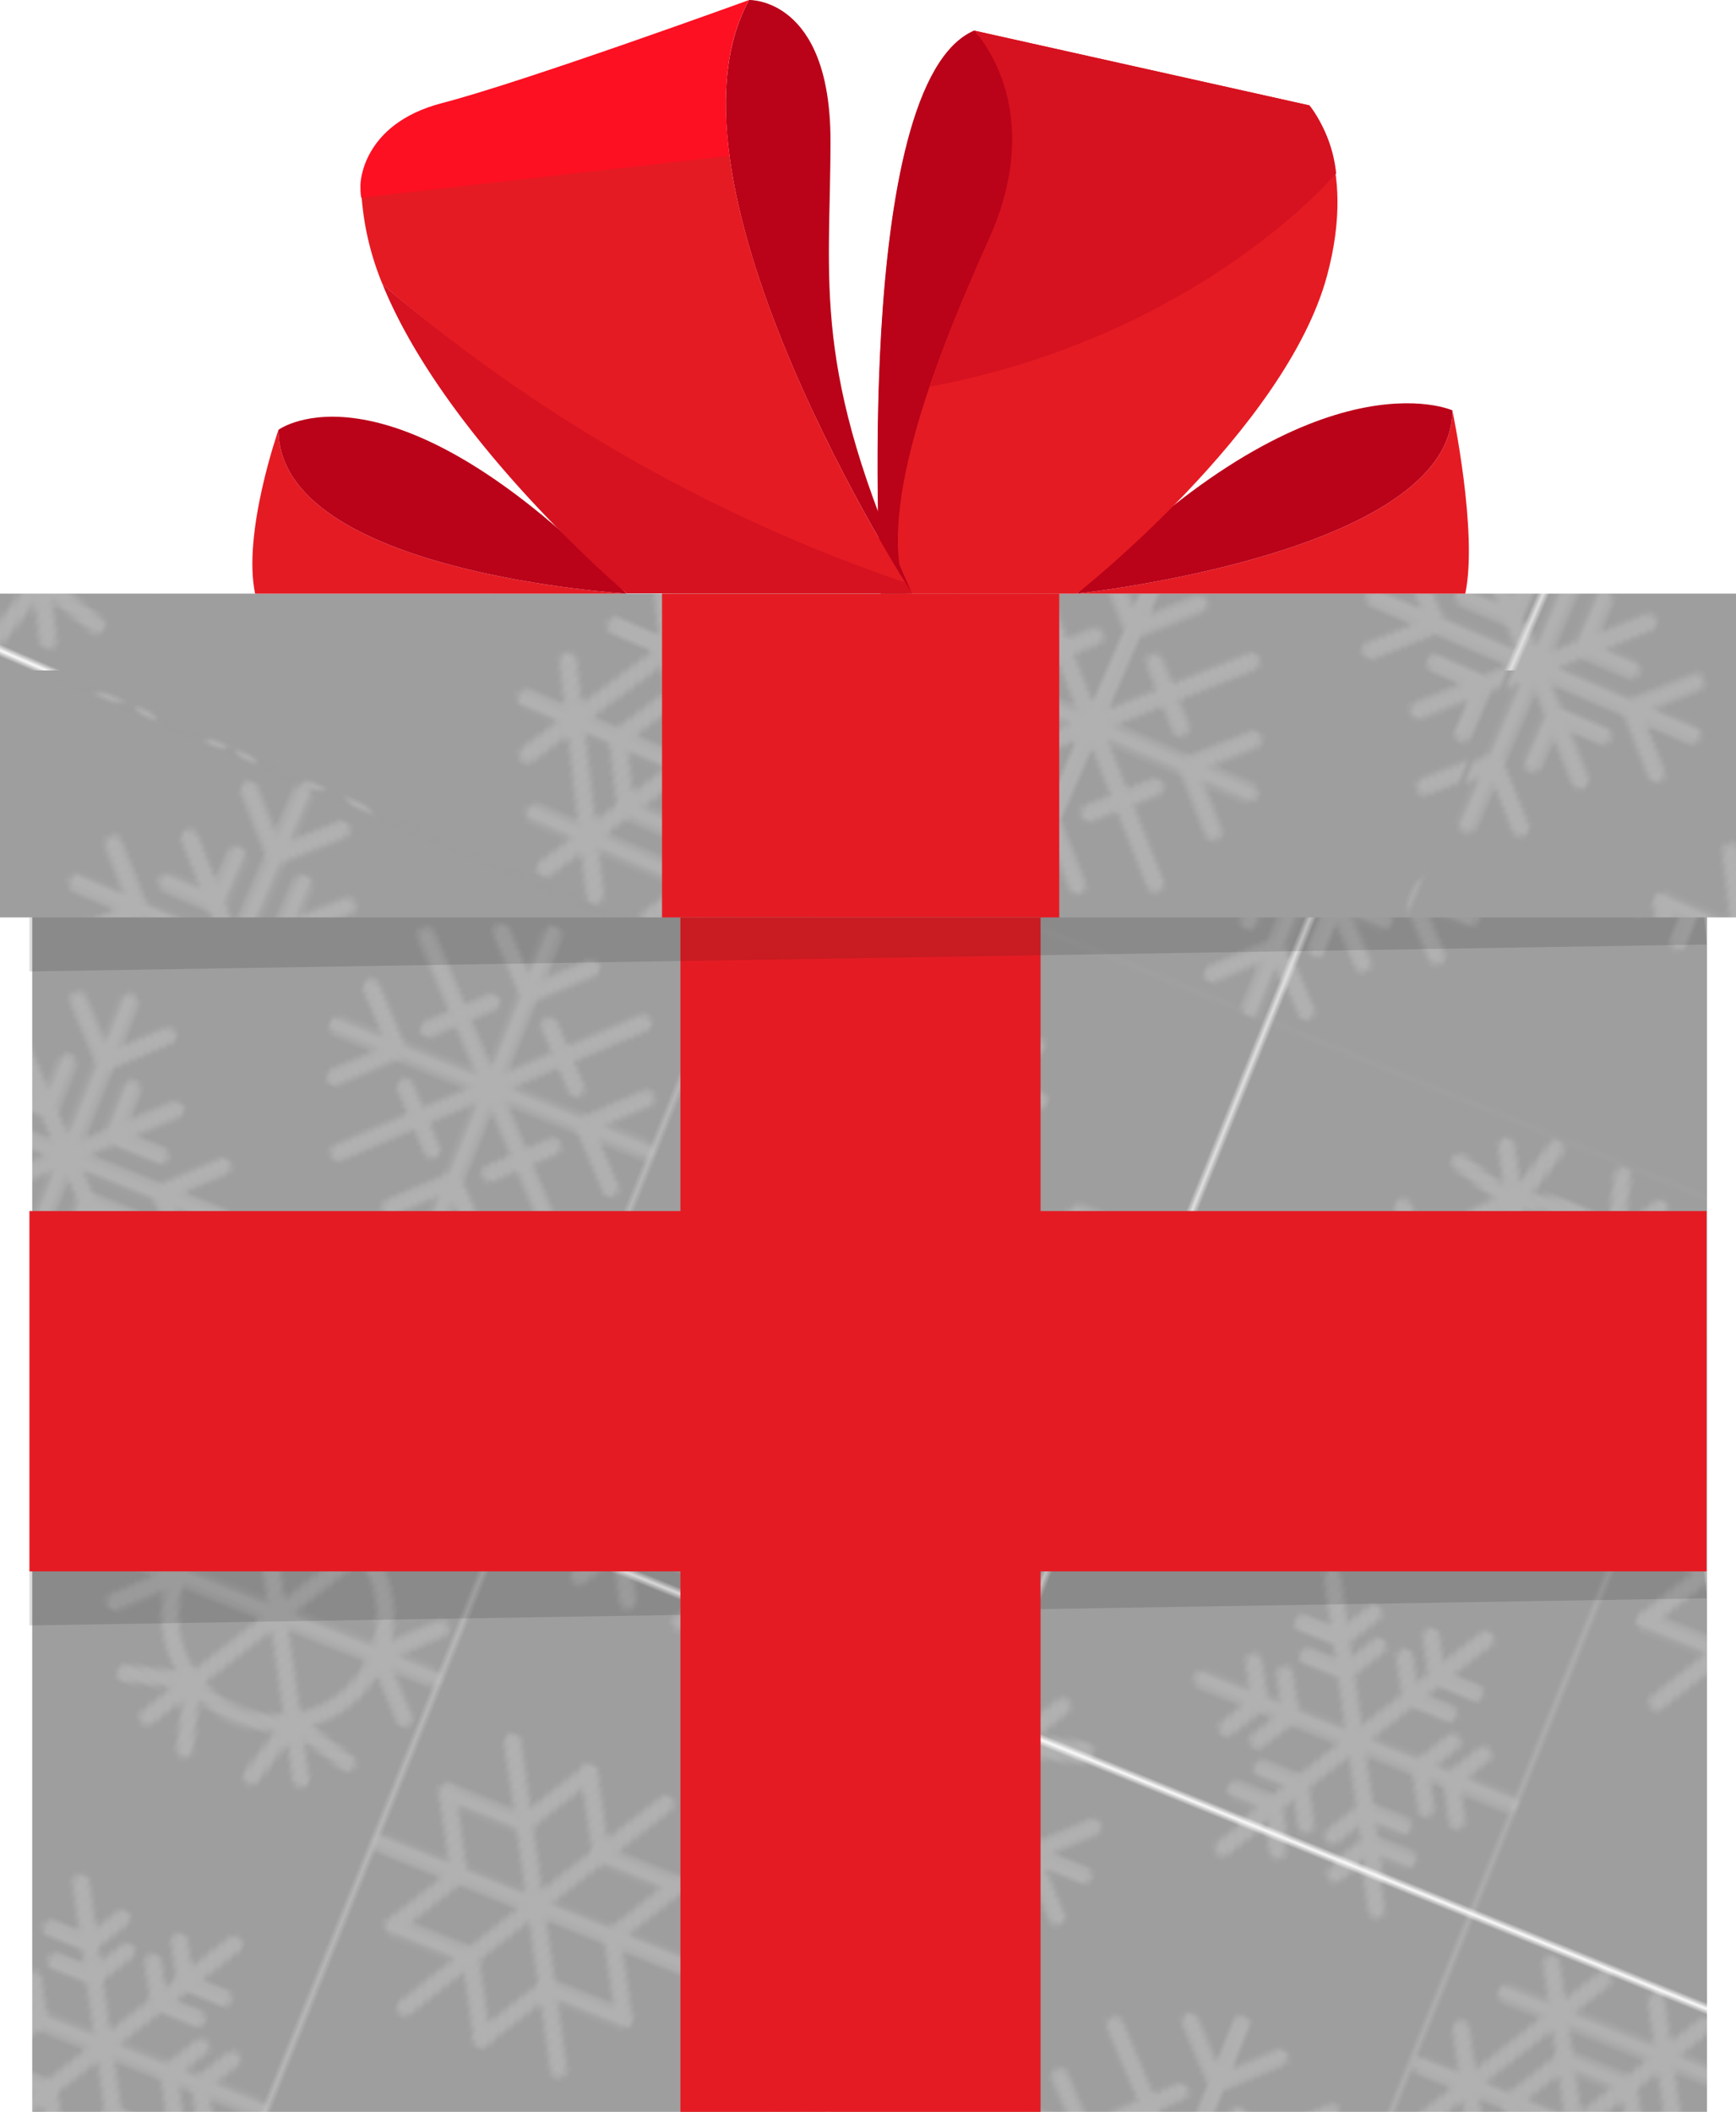 <svg xmlns="http://www.w3.org/2000/svg" xmlns:xlink="http://www.w3.org/1999/xlink" viewBox="0 0 118 143.48"><defs><style>.cls-1,.cls-4{fill:none;}.cls-2{fill:#9e9e9e;}.cls-3{opacity:0.2;}.cls-4{stroke:#fff;stroke-linecap:round;stroke-miterlimit:10;stroke-width:2.95px;}.cls-5{isolation:isolate;}.cls-6{fill:url(#New_Pattern);}.cls-7{fill:#e51b23;}.cls-8{fill:url(#New_Pattern-3);}.cls-9{fill:#221f1f;opacity:0.15;mix-blend-mode:multiply;}.cls-10{fill:#ba0219;}.cls-11{fill:#d61220;}.cls-12{fill:#fc1022;}</style><pattern id="New_Pattern" data-name="New Pattern" width="260.05" height="363.3" patternTransform="translate(-327.52 -42.92) rotate(-68) scale(0.39)" patternUnits="userSpaceOnUse" viewBox="0 0 260.05 363.31"><rect class="cls-1" width="260.05" height="363.3"/><rect class="cls-2" x="130.02" y="272.48" width="260.05" height="181.65"/><g class="cls-3"><line class="cls-4" x1="160.33" y1="388.65" x2="160.33" y2="330.99"/><line class="cls-4" x1="131.5" y1="359.82" x2="189.16" y2="359.82"/><line class="cls-4" x1="145.85" y1="374.3" x2="174.81" y2="345.34"/><line class="cls-4" x1="145.85" y1="345.34" x2="174.81" y2="374.3"/><polyline class="cls-4" points="168.76 333.95 160.33 342.38 151.9 333.95"/><polyline class="cls-4" points="186.2 368.25 177.77 359.82 186.2 351.39"/><polyline class="cls-4" points="134.46 368.25 142.89 359.82 134.46 351.39"/><polyline class="cls-4" points="175.37 353.75 166.4 353.75 166.4 344.78"/><polyline class="cls-4" points="145.29 353.75 154.26 353.75 154.26 344.78"/></g><g class="cls-3"><line class="cls-4" x1="216.42" y1="374.24" x2="266.35" y2="345.41"/><line class="cls-4" x1="216.42" y1="345.41" x2="266.35" y2="374.24"/><line class="cls-4" x1="241.38" y1="330.99" x2="241.38" y2="388.65"/><polyline class="cls-4" points="249.81 332.63 241.38 341.06 232.95 332.63"/><polyline class="cls-4" points="222.04 338.92 225.13 350.44 213.61 353.53"/><polyline class="cls-4" points="260.72 338.92 257.63 350.44 269.15 353.53"/><polygon class="cls-4" points="257.63 369.2 257.63 350.44 241.38 341.06 225.13 350.44 225.13 369.2 241.38 378.58 257.63 369.2"/></g><g class="cls-3"><line class="cls-4" x1="200.72" y1="331.61" x2="200.72" y2="273.95"/><line class="cls-4" x1="225.69" y1="317.2" x2="175.75" y2="288.37"/><line class="cls-4" x1="225.69" y1="288.37" x2="175.75" y2="317.2"/><line class="cls-4" x1="200.72" y1="288.37" x2="188.23" y2="281.16"/><line class="cls-4" x1="213.2" y1="281.16" x2="200.72" y2="288.37"/><line class="cls-4" x1="200.72" y1="317.2" x2="188.23" y2="324.41"/><line class="cls-4" x1="213.2" y1="324.41" x2="200.72" y2="317.2"/><line class="cls-4" x1="188.23" y1="295.58" x2="175.75" y2="302.78"/><line class="cls-4" x1="188.23" y1="281.16" x2="188.23" y2="295.58"/><line class="cls-4" x1="213.2" y1="309.99" x2="213.2" y2="324.41"/><line class="cls-4" x1="225.69" y1="302.78" x2="213.2" y2="309.99"/><line class="cls-4" x1="188.23" y1="309.99" x2="188.23" y2="324.41"/><line class="cls-4" x1="175.75" y1="302.78" x2="188.23" y2="309.99"/><line class="cls-4" x1="213.2" y1="295.58" x2="225.69" y2="302.78"/><line class="cls-4" x1="213.2" y1="281.16" x2="213.2" y2="295.58"/><line class="cls-4" x1="264.54" y1="292.86" x2="256.76" y2="288.37"/><line class="cls-4" x1="264.54" y1="312.7" x2="256.76" y2="317.19"/><polyline class="cls-4" points="255.94 297.82 264.54 292.86 264.54 282.94"/><polyline class="cls-4" points="264.54 322.63 264.54 312.71 255.94 307.75"/></g><rect class="cls-2" x="-130.02" y="272.48" width="260.05" height="181.65"/><g class="cls-3"><line class="cls-4" x1="-43.63" y1="374.24" x2="6.3" y2="345.41"/><line class="cls-4" x1="-43.63" y1="345.41" x2="6.3" y2="374.24"/><polyline class="cls-4" points="0.67 338.92 -2.42 350.44 9.1 353.53"/></g><g class="cls-3"><line class="cls-4" x1="62.08" y1="374.23" x2="62.08" y2="345.41"/><line class="cls-4" x1="74.56" y1="367.02" x2="49.6" y2="352.61"/><line class="cls-4" x1="74.56" y1="352.61" x2="49.6" y2="367.02"/><polygon class="cls-4" points="68.32 341.8 68.32 334.6 62.08 330.99 55.84 334.6 55.84 341.8 62.08 345.41 68.32 341.8"/><polygon class="cls-4" points="74.56 367.02 74.56 352.61 62.08 345.41 49.6 352.61 49.6 367.02 62.08 374.23 74.56 367.02"/><polygon class="cls-4" points="49.59 345.41 43.35 341.81 37.11 345.41 37.11 352.62 43.35 356.22 49.59 352.62 49.59 345.41"/><polygon class="cls-4" points="80.81 363.43 87.05 367.03 87.05 374.24 80.81 377.84 74.56 374.24 74.56 367.03 80.81 363.43"/><polygon class="cls-4" points="43.35 363.43 37.11 367.03 37.11 374.24 43.35 377.84 49.59 374.24 49.59 367.03 43.35 363.43"/><polygon class="cls-4" points="74.56 345.41 80.81 341.81 87.05 345.41 87.05 352.62 80.81 356.22 74.56 352.62 74.56 345.41"/></g><g class="cls-3"><line class="cls-4" x1="102.69" y1="331.6" x2="102.69" y2="273.95"/><line class="cls-4" x1="127.65" y1="317.19" x2="77.72" y2="288.37"/><line class="cls-4" x1="127.65" y1="288.37" x2="77.72" y2="317.19"/><polyline class="cls-4" points="94.09 277.98 102.69 282.94 111.28 277.98"/><polygon class="cls-4" points="119.87 312.7 119.87 292.86 102.69 282.94 85.5 292.86 85.5 312.7 102.69 322.62 119.87 312.7"/><polygon class="cls-4" points="113.05 308.76 113.05 296.79 102.69 290.81 92.32 296.79 92.32 308.76 102.69 314.75 113.05 308.76"/><polyline class="cls-4" points="94.09 327.59 102.69 322.63 111.28 327.59"/><polyline class="cls-4" points="76.9 297.82 85.5 292.86 85.5 282.94"/><polyline class="cls-4" points="119.88 322.63 119.88 312.71 128.47 307.75"/><polyline class="cls-4" points="85.5 322.63 85.5 312.71 76.9 307.75"/><polyline class="cls-4" points="128.47 297.82 119.88 292.86 119.88 282.94"/><polygon class="cls-4" points="32.03 308.76 32.03 296.79 21.66 290.81 11.3 296.79 11.3 308.76 21.66 314.75 32.03 308.76"/><line class="cls-4" x1="21.68" y1="282.94" x2="21.68" y2="273.95"/><line class="cls-4" x1="4.49" y1="292.86" x2="-3.28" y2="288.37"/><line class="cls-4" x1="4.49" y1="312.7" x2="-3.28" y2="317.19"/><line class="cls-4" x1="21.68" y1="322.62" x2="21.68" y2="331.6"/><line class="cls-4" x1="38.86" y1="312.7" x2="46.64" y2="317.19"/><line class="cls-4" x1="38.86" y1="292.86" x2="46.64" y2="288.36"/><polyline class="cls-4" points="13.09 277.98 21.68 282.94 30.27 277.98"/><polygon class="cls-4" points="38.86 312.7 38.86 292.86 21.68 282.94 4.49 292.86 4.49 312.7 21.68 322.62 38.86 312.7"/><polyline class="cls-4" points="13.09 327.59 21.68 322.63 30.27 327.59"/><polyline class="cls-4" points="-4.11 297.82 4.49 292.86 4.49 282.94"/><polyline class="cls-4" points="38.87 322.63 38.87 312.71 47.46 307.75"/><polyline class="cls-4" points="4.49 322.63 4.49 312.71 -4.11 307.75"/><polyline class="cls-4" points="47.46 297.82 38.87 292.86 38.87 282.94"/></g><rect class="cls-2" y="90.83" width="260.05" height="181.65"/><g class="cls-3"><line class="cls-4" x1="124.86" y1="256.59" x2="174.8" y2="227.76"/><line class="cls-4" x1="165.43" y1="233.16" x2="171.67" y2="236.77"/><line class="cls-4" x1="165.43" y1="225.96" x2="165.43" y2="233.16"/><line class="cls-4" x1="134.22" y1="251.18" x2="134.22" y2="258.39"/><line class="cls-4" x1="127.98" y1="247.58" x2="134.22" y2="251.18"/><line class="cls-4" x1="124.86" y1="227.76" x2="174.8" y2="256.59"/><line class="cls-4" x1="165.43" y1="251.18" x2="165.43" y2="258.39"/><line class="cls-4" x1="171.67" y1="247.58" x2="165.43" y2="251.18"/><line class="cls-4" x1="134.22" y1="233.16" x2="127.98" y2="236.77"/><line class="cls-4" x1="134.22" y1="225.96" x2="134.22" y2="233.16"/><line class="cls-4" x1="149.83" y1="213.34" x2="149.83" y2="271"/><line class="cls-4" x1="149.83" y1="260.19" x2="143.59" y2="263.8"/><line class="cls-4" x1="156.07" y1="263.8" x2="149.83" y2="260.19"/><line class="cls-4" x1="149.83" y1="224.16" x2="143.59" y2="220.55"/><line class="cls-4" x1="156.07" y1="220.55" x2="149.83" y2="224.16"/><line class="cls-4" x1="149.83" y1="254.36" x2="143.59" y2="257.96"/><line class="cls-4" x1="156.07" y1="257.96" x2="149.83" y2="254.36"/><line class="cls-4" x1="149.83" y1="229.99" x2="156.07" y2="226.39"/><line class="cls-4" x1="143.59" y1="226.39" x2="149.83" y2="229.99"/><line class="cls-4" x1="160.38" y1="248.27" x2="160.38" y2="255.47"/><line class="cls-4" x1="166.62" y1="244.66" x2="160.38" y2="248.27"/><line class="cls-4" x1="139.28" y1="236.08" x2="139.28" y2="228.87"/><line class="cls-4" x1="133.03" y1="239.69" x2="139.28" y2="236.08"/><line class="cls-4" x1="160.38" y1="236.08" x2="166.62" y2="239.69"/><line class="cls-4" x1="160.38" y1="228.87" x2="160.38" y2="236.08"/><line class="cls-4" x1="139.28" y1="248.27" x2="133.03" y2="244.66"/><line class="cls-4" x1="139.28" y1="255.47" x2="139.28" y2="248.27"/></g><g class="cls-3"><line class="cls-4" x1="68.88" y1="271" x2="68.88" y2="213.34"/><line class="cls-4" x1="40.05" y1="242.17" x2="97.71" y2="242.17"/><line class="cls-4" x1="48.5" y1="262.56" x2="89.27" y2="221.79"/><line class="cls-4" x1="48.5" y1="221.79" x2="89.27" y2="262.56"/><line class="cls-4" x1="74.33" y1="228.3" x2="82.76" y2="236.73"/><polyline class="cls-4" points="77.31 216.3 68.88 224.73 60.45 216.3"/><polyline class="cls-4" points="77.31 268.05 68.88 259.62 60.45 268.05"/><polyline class="cls-4" points="94.76 250.6 86.33 242.17 94.76 233.74"/><polyline class="cls-4" points="43.01 250.6 51.44 242.17 43.01 233.74"/><line class="cls-4" x1="55.01" y1="247.62" x2="63.44" y2="256.05"/><line class="cls-4" x1="82.76" y1="247.62" x2="74.33" y2="256.05"/><line class="cls-4" x1="63.44" y1="228.3" x2="55.01" y2="236.73"/></g><g class="cls-3"><line class="cls-4" x1="30.3" y1="207" x2="30.3" y2="149.34"/><line class="cls-4" x1="1.48" y1="178.17" x2="59.13" y2="178.17"/><line class="cls-4" x1="15.83" y1="192.65" x2="44.78" y2="163.69"/><line class="cls-4" x1="15.83" y1="163.69" x2="44.78" y2="192.65"/><polyline class="cls-4" points="38.73 152.3 30.3 160.73 21.87 152.3"/><polyline class="cls-4" points="38.73 204.05 30.3 195.62 21.87 204.05"/><polyline class="cls-4" points="56.18 186.6 47.75 178.17 56.18 169.74"/><polyline class="cls-4" points="4.43 186.6 12.86 178.17 4.43 169.74"/><polyline class="cls-4" points="45.34 172.1 36.37 172.1 36.37 163.13"/><polyline class="cls-4" points="24.23 193.21 24.23 184.24 15.27 184.24"/><polyline class="cls-4" points="36.37 193.21 36.37 184.24 45.34 184.24"/><polyline class="cls-4" points="15.27 172.1 24.23 172.1 24.23 163.13"/></g><g class="cls-3"><line class="cls-4" x1="205.84" y1="256.59" x2="255.77" y2="227.76"/><line class="cls-4" x1="205.84" y1="227.76" x2="255.77" y2="256.59"/><line class="cls-4" x1="230.81" y1="213.34" x2="230.81" y2="271"/><polyline class="cls-4" points="239.24 214.98 230.81 223.41 222.37 214.98"/><polyline class="cls-4" points="239.24 269.37 230.81 260.94 222.37 269.37"/><polyline class="cls-4" points="211.47 221.27 214.55 232.79 203.04 235.88"/><polyline class="cls-4" points="258.57 248.47 247.06 251.56 250.14 263.07"/><polyline class="cls-4" points="203.04 248.47 214.55 251.56 211.47 263.07"/><polyline class="cls-4" points="250.14 221.27 247.06 232.79 258.57 235.88"/><circle class="cls-4" cx="230.81" cy="242.17" r="18.77"/></g><g class="cls-3"><line class="cls-4" x1="86.39" y1="192.59" x2="136.32" y2="163.76"/><line class="cls-4" x1="86.39" y1="163.76" x2="136.32" y2="192.59"/><line class="cls-4" x1="111.36" y1="149.34" x2="111.36" y2="207"/><polyline class="cls-4" points="119.79 150.97 111.36 159.41 102.93 150.97"/><polyline class="cls-4" points="119.79 205.37 111.36 196.94 102.93 205.37"/><polyline class="cls-4" points="92.02 157.27 95.11 168.79 83.59 171.87"/><polyline class="cls-4" points="139.13 184.47 127.61 187.56 130.7 199.07"/><polyline class="cls-4" points="83.59 184.47 95.11 187.56 92.02 199.07"/><polyline class="cls-4" points="130.7 157.27 127.61 168.79 139.13 171.87"/><polygon class="cls-4" points="127.61 187.55 127.61 168.78 111.36 159.41 95.11 168.78 95.11 187.55 111.36 196.93 127.61 187.55"/></g><g class="cls-3"><line class="cls-4" x1="192.1" y1="192.58" x2="192.1" y2="163.75"/><line class="cls-4" x1="204.58" y1="185.37" x2="179.62" y2="170.96"/><line class="cls-4" x1="204.58" y1="170.96" x2="179.62" y2="185.37"/><polygon class="cls-4" points="198.34 160.15 198.34 152.94 192.1 149.34 185.86 152.94 185.86 160.15 192.1 163.75 198.34 160.15"/><polygon class="cls-4" points="204.59 185.37 204.59 170.96 192.1 163.75 179.62 170.96 179.62 185.37 192.1 192.58 204.59 185.37"/><polygon class="cls-4" points="198.34 196.19 198.34 203.4 192.1 207 185.86 203.4 185.86 196.19 192.1 192.59 198.34 196.19"/><polygon class="cls-4" points="179.62 163.76 173.38 160.15 167.14 163.76 167.14 170.96 173.38 174.56 179.62 170.96 179.62 163.76"/><polygon class="cls-4" points="210.83 181.78 217.07 185.38 217.07 192.59 210.83 196.19 204.59 192.59 204.59 185.38 210.83 181.78"/><polygon class="cls-4" points="173.38 181.78 167.14 185.38 167.14 192.59 173.38 196.19 179.62 192.59 179.62 185.38 173.38 181.78"/><polygon class="cls-4" points="204.59 163.76 210.83 160.15 217.07 163.76 217.07 170.96 210.83 174.56 204.59 170.96 204.59 163.76"/></g><g class="cls-3"><line class="cls-4" x1="70.69" y1="149.96" x2="70.69" y2="92.3"/><line class="cls-4" x1="95.66" y1="135.55" x2="45.73" y2="106.72"/><line class="cls-4" x1="95.66" y1="106.72" x2="45.73" y2="135.55"/><line class="cls-4" x1="70.69" y1="106.72" x2="58.21" y2="99.51"/><line class="cls-4" x1="83.18" y1="99.51" x2="70.69" y2="106.72"/><line class="cls-4" x1="70.69" y1="135.55" x2="58.21" y2="142.75"/><line class="cls-4" x1="83.18" y1="142.75" x2="70.69" y2="135.55"/><line class="cls-4" x1="58.21" y1="113.92" x2="45.73" y2="121.13"/><line class="cls-4" x1="58.21" y1="99.51" x2="58.21" y2="113.92"/><line class="cls-4" x1="83.18" y1="128.34" x2="83.18" y2="142.75"/><line class="cls-4" x1="95.66" y1="121.13" x2="83.18" y2="128.34"/><line class="cls-4" x1="58.21" y1="128.34" x2="58.21" y2="142.75"/><line class="cls-4" x1="45.73" y1="121.13" x2="58.21" y2="128.34"/><line class="cls-4" x1="83.18" y1="113.92" x2="95.66" y2="121.13"/><line class="cls-4" x1="83.18" y1="99.51" x2="83.18" y2="113.92"/><line class="cls-4" x1="232.71" y1="149.95" x2="232.71" y2="92.3"/><line class="cls-4" x1="257.67" y1="135.54" x2="207.75" y2="106.71"/><line class="cls-4" x1="257.67" y1="106.71" x2="207.75" y2="135.54"/><polyline class="cls-4" points="224.12 96.32 232.71 101.28 241.3 96.32"/><polygon class="cls-4" points="249.89 131.04 249.89 111.2 232.71 101.28 215.53 111.2 215.53 131.04 232.71 140.97 249.89 131.04"/><polygon class="cls-4" points="243.08 127.11 243.08 115.14 232.71 109.16 222.34 115.14 222.34 127.11 232.71 133.09 243.08 127.11"/><polyline class="cls-4" points="224.12 145.94 232.71 140.98 241.3 145.94"/><polyline class="cls-4" points="206.93 116.17 215.52 111.21 215.52 101.29"/><polyline class="cls-4" points="249.9 140.98 249.9 131.06 258.49 126.1"/><polyline class="cls-4" points="215.52 140.98 215.52 131.06 206.93 126.1"/><polyline class="cls-4" points="258.49 116.17 249.9 111.21 249.9 101.29"/><polygon class="cls-4" points="162.05 127.11 162.05 115.14 151.69 109.16 141.32 115.14 141.32 127.11 151.69 133.09 162.05 127.11"/><line class="cls-4" x1="151.7" y1="101.28" x2="151.7" y2="92.3"/><line class="cls-4" x1="134.52" y1="111.2" x2="126.74" y2="106.71"/><line class="cls-4" x1="134.52" y1="131.04" x2="126.74" y2="135.54"/><line class="cls-4" x1="151.7" y1="140.97" x2="151.7" y2="149.95"/><line class="cls-4" x1="168.89" y1="131.04" x2="176.66" y2="135.53"/><line class="cls-4" x1="168.89" y1="111.2" x2="176.66" y2="106.71"/><polyline class="cls-4" points="143.11 96.32 151.7 101.28 160.29 96.32"/><polygon class="cls-4" points="168.88 131.04 168.88 111.2 151.7 101.28 134.52 111.2 134.52 131.04 151.7 140.97 168.88 131.04"/><polyline class="cls-4" points="143.11 145.94 151.7 140.98 160.29 145.94"/><polyline class="cls-4" points="125.92 116.17 134.51 111.21 134.51 101.29"/><polyline class="cls-4" points="168.89 140.98 168.89 131.06 177.48 126.1"/><polyline class="cls-4" points="134.51 140.98 134.51 131.06 125.92 126.1"/><polyline class="cls-4" points="177.48 116.17 168.89 111.21 168.89 101.29"/></g><rect class="cls-2" x="130.02" y="-90.83" width="260.05" height="181.65"/><g class="cls-3"><line class="cls-4" x1="254.89" y1="74.94" x2="304.82" y2="46.11"/><line class="cls-4" x1="258.01" y1="65.93" x2="264.25" y2="69.53"/><line class="cls-4" x1="254.89" y1="46.11" x2="304.82" y2="74.94"/><line class="cls-4" x1="264.25" y1="51.51" x2="258.01" y2="55.12"/></g><g class="cls-3"><line class="cls-4" x1="198.91" y1="89.35" x2="198.91" y2="31.69"/><line class="cls-4" x1="170.08" y1="60.52" x2="227.74" y2="60.52"/><line class="cls-4" x1="178.52" y1="80.91" x2="219.29" y2="40.14"/><line class="cls-4" x1="178.52" y1="40.14" x2="219.29" y2="80.91"/><line class="cls-4" x1="204.35" y1="46.65" x2="212.78" y2="55.08"/><polyline class="cls-4" points="207.34 34.65 198.91 43.08 190.48 34.65"/><polyline class="cls-4" points="207.34 86.4 198.91 77.97 190.48 86.4"/><polyline class="cls-4" points="224.78 68.95 216.35 60.52 224.78 52.09"/><polyline class="cls-4" points="173.03 68.95 181.47 60.52 173.03 52.09"/><line class="cls-4" x1="185.03" y1="65.97" x2="193.46" y2="74.4"/><line class="cls-4" x1="212.78" y1="65.97" x2="204.35" y2="74.4"/><line class="cls-4" x1="193.46" y1="46.65" x2="185.03" y2="55.08"/></g><g class="cls-3"><line class="cls-4" x1="160.33" y1="25.35" x2="160.33" y2="-32.31"/><line class="cls-4" x1="145.85" y1="11" x2="174.81" y2="-17.96"/><line class="cls-4" x1="145.85" y1="-17.96" x2="174.81" y2="11"/><polyline class="cls-4" points="168.76 22.39 160.33 13.96 151.9 22.39"/><polyline class="cls-4" points="186.2 4.95 177.77 -3.48 186.2 -11.91"/><polyline class="cls-4" points="134.46 4.95 142.89 -3.48 134.46 -11.91"/><polyline class="cls-4" points="154.26 11.56 154.26 2.59 145.29 2.59"/><polyline class="cls-4" points="166.4 11.56 166.4 2.59 175.37 2.59"/></g><g class="cls-3"><line class="cls-4" x1="216.42" y1="10.93" x2="266.35" y2="-17.9"/><line class="cls-4" x1="216.42" y1="-17.9" x2="266.35" y2="10.93"/><line class="cls-4" x1="241.38" y1="-32.31" x2="241.38" y2="25.35"/><polyline class="cls-4" points="249.81 23.72 241.38 15.29 232.95 23.72"/><polyline class="cls-4" points="269.15 2.82 257.63 5.9 260.72 17.42"/><polyline class="cls-4" points="213.61 2.82 225.13 5.9 222.04 17.42"/><polygon class="cls-4" points="257.63 5.89 257.63 -12.87 241.38 -22.25 225.13 -12.87 225.13 5.89 241.38 15.27 257.63 5.89"/></g><rect class="cls-2" x="-130.02" y="-90.83" width="260.05" height="181.65"/><g class="cls-3"><line class="cls-4" x1="-5.16" y1="74.94" x2="44.77" y2="46.11"/><line class="cls-4" x1="35.41" y1="51.51" x2="41.65" y2="55.12"/><line class="cls-4" x1="35.41" y1="44.31" x2="35.41" y2="51.51"/><line class="cls-4" x1="4.2" y1="69.53" x2="4.2" y2="76.74"/><line class="cls-4" x1="-2.04" y1="65.93" x2="4.2" y2="69.53"/><line class="cls-4" x1="-5.16" y1="46.11" x2="44.77" y2="74.94"/><line class="cls-4" x1="35.41" y1="69.53" x2="35.41" y2="76.74"/><line class="cls-4" x1="41.65" y1="65.93" x2="35.41" y2="69.53"/><line class="cls-4" x1="4.2" y1="51.51" x2="-2.04" y2="55.12"/><line class="cls-4" x1="4.2" y1="44.31" x2="4.2" y2="51.51"/><line class="cls-4" x1="19.8" y1="31.69" x2="19.8" y2="89.35"/><line class="cls-4" x1="19.8" y1="78.54" x2="13.56" y2="82.14"/><line class="cls-4" x1="26.04" y1="82.14" x2="19.8" y2="78.54"/><line class="cls-4" x1="19.8" y1="42.5" x2="13.56" y2="38.9"/><line class="cls-4" x1="26.04" y1="38.9" x2="19.8" y2="42.5"/><line class="cls-4" x1="19.8" y1="72.71" x2="13.56" y2="76.31"/><line class="cls-4" x1="26.04" y1="76.31" x2="19.8" y2="72.71"/><line class="cls-4" x1="19.8" y1="48.34" x2="26.04" y2="44.73"/><line class="cls-4" x1="13.56" y1="44.73" x2="19.8" y2="48.34"/><line class="cls-4" x1="30.36" y1="66.61" x2="30.36" y2="73.82"/><line class="cls-4" x1="36.6" y1="63.01" x2="30.36" y2="66.61"/><line class="cls-4" x1="9.25" y1="54.43" x2="9.25" y2="47.22"/><line class="cls-4" x1="3.01" y1="58.03" x2="9.25" y2="54.43"/><line class="cls-4" x1="30.36" y1="54.43" x2="36.6" y2="58.03"/><line class="cls-4" x1="30.36" y1="47.22" x2="30.36" y2="54.43"/><line class="cls-4" x1="9.25" y1="66.61" x2="3.01" y2="63.01"/><line class="cls-4" x1="9.25" y1="73.82" x2="9.25" y2="66.61"/></g><g class="cls-3"><line class="cls-4" x1="75.81" y1="74.94" x2="125.75" y2="46.11"/><line class="cls-4" x1="75.81" y1="46.11" x2="125.75" y2="74.94"/><line class="cls-4" x1="100.78" y1="31.69" x2="100.78" y2="89.35"/><polyline class="cls-4" points="109.21 33.32 100.78 41.76 92.35 33.32"/><polyline class="cls-4" points="109.21 87.72 100.78 79.29 92.35 87.72"/><polyline class="cls-4" points="81.44 39.62 84.53 51.14 73.01 54.22"/><polyline class="cls-4" points="128.55 66.82 117.03 69.91 120.12 81.42"/><polyline class="cls-4" points="73.01 66.82 84.53 69.91 81.44 81.42"/><polyline class="cls-4" points="120.12 39.62 117.03 51.14 128.55 54.22"/><circle class="cls-4" cx="100.78" cy="60.52" r="18.77"/></g><g class="cls-3"><line class="cls-4" x1="-43.63" y1="10.93" x2="6.3" y2="-17.9"/><line class="cls-4" x1="-43.63" y1="-17.9" x2="6.3" y2="10.93"/><polyline class="cls-4" points="9.1 2.82 -2.42 5.9 0.67 17.42"/></g><g class="cls-3"><line class="cls-4" x1="62.08" y1="10.92" x2="62.08" y2="-17.9"/><line class="cls-4" x1="74.56" y1="3.72" x2="49.6" y2="-10.69"/><line class="cls-4" x1="74.56" y1="-10.69" x2="49.6" y2="3.72"/><polygon class="cls-4" points="74.56 3.72 74.56 -10.69 62.08 -17.9 49.6 -10.69 49.6 3.72 62.08 10.93 74.56 3.72"/><polygon class="cls-4" points="68.32 14.54 68.32 21.75 62.08 25.35 55.84 21.75 55.84 14.54 62.08 10.94 68.32 14.54"/><polygon class="cls-4" points="80.81 0.13 87.05 3.73 87.05 10.93 80.81 14.54 74.56 10.93 74.56 3.73 80.81 0.13"/><polygon class="cls-4" points="43.35 0.13 37.11 3.73 37.11 10.93 43.35 14.54 49.59 10.93 49.59 3.73 43.35 0.13"/></g></pattern><pattern id="New_Pattern-3" data-name="New Pattern" width="260.05" height="363.3" patternTransform="matrix(-0.16, 0.37, -0.37, -0.16, -275.57, -189.39)" patternUnits="userSpaceOnUse" viewBox="0 0 260.05 363.31"><rect class="cls-1" width="260.05" height="363.3"/><rect class="cls-2" x="130.02" y="272.48" width="260.05" height="181.65"/><g class="cls-3"><line class="cls-4" x1="160.33" y1="388.65" x2="160.33" y2="330.99"/><line class="cls-4" x1="131.5" y1="359.82" x2="189.16" y2="359.82"/><line class="cls-4" x1="145.85" y1="374.3" x2="174.81" y2="345.34"/><line class="cls-4" x1="145.85" y1="345.34" x2="174.81" y2="374.3"/><polyline class="cls-4" points="168.76 333.95 160.33 342.38 151.9 333.95"/><polyline class="cls-4" points="186.2 368.25 177.77 359.82 186.2 351.39"/><polyline class="cls-4" points="134.46 368.25 142.89 359.82 134.46 351.39"/><polyline class="cls-4" points="175.37 353.75 166.4 353.75 166.4 344.78"/><polyline class="cls-4" points="145.29 353.75 154.26 353.75 154.26 344.78"/></g><g class="cls-3"><line class="cls-4" x1="216.42" y1="374.24" x2="266.35" y2="345.41"/><line class="cls-4" x1="216.42" y1="345.41" x2="266.35" y2="374.24"/><line class="cls-4" x1="241.38" y1="330.99" x2="241.38" y2="388.65"/><polyline class="cls-4" points="249.81 332.63 241.38 341.06 232.95 332.63"/><polyline class="cls-4" points="222.04 338.92 225.13 350.44 213.61 353.53"/><polyline class="cls-4" points="260.72 338.92 257.63 350.44 269.15 353.53"/><polygon class="cls-4" points="257.63 369.2 257.63 350.44 241.38 341.06 225.13 350.44 225.13 369.2 241.38 378.58 257.63 369.2"/></g><g class="cls-3"><line class="cls-4" x1="200.72" y1="331.61" x2="200.72" y2="273.95"/><line class="cls-4" x1="225.69" y1="317.2" x2="175.75" y2="288.37"/><line class="cls-4" x1="225.69" y1="288.37" x2="175.75" y2="317.2"/><line class="cls-4" x1="200.72" y1="288.37" x2="188.23" y2="281.16"/><line class="cls-4" x1="213.2" y1="281.16" x2="200.72" y2="288.37"/><line class="cls-4" x1="200.72" y1="317.2" x2="188.23" y2="324.41"/><line class="cls-4" x1="213.2" y1="324.41" x2="200.72" y2="317.2"/><line class="cls-4" x1="188.23" y1="295.58" x2="175.75" y2="302.78"/><line class="cls-4" x1="188.23" y1="281.16" x2="188.23" y2="295.58"/><line class="cls-4" x1="213.2" y1="309.99" x2="213.2" y2="324.41"/><line class="cls-4" x1="225.69" y1="302.78" x2="213.2" y2="309.99"/><line class="cls-4" x1="188.23" y1="309.99" x2="188.23" y2="324.41"/><line class="cls-4" x1="175.75" y1="302.78" x2="188.23" y2="309.99"/><line class="cls-4" x1="213.2" y1="295.58" x2="225.69" y2="302.78"/><line class="cls-4" x1="213.2" y1="281.16" x2="213.2" y2="295.58"/><line class="cls-4" x1="264.54" y1="292.86" x2="256.76" y2="288.37"/><line class="cls-4" x1="264.54" y1="312.7" x2="256.76" y2="317.19"/><polyline class="cls-4" points="255.94 297.82 264.54 292.86 264.54 282.94"/><polyline class="cls-4" points="264.54 322.63 264.54 312.71 255.94 307.75"/></g><rect class="cls-2" x="-130.02" y="272.48" width="260.05" height="181.65"/><g class="cls-3"><line class="cls-4" x1="-43.63" y1="374.24" x2="6.3" y2="345.41"/><line class="cls-4" x1="-43.63" y1="345.41" x2="6.3" y2="374.24"/><polyline class="cls-4" points="0.67 338.92 -2.42 350.44 9.1 353.53"/></g><g class="cls-3"><line class="cls-4" x1="62.08" y1="374.23" x2="62.08" y2="345.41"/><line class="cls-4" x1="74.56" y1="367.02" x2="49.6" y2="352.61"/><line class="cls-4" x1="74.56" y1="352.61" x2="49.6" y2="367.02"/><polygon class="cls-4" points="68.32 341.8 68.32 334.6 62.08 330.99 55.84 334.6 55.84 341.8 62.08 345.41 68.32 341.8"/><polygon class="cls-4" points="74.56 367.02 74.56 352.61 62.08 345.41 49.6 352.61 49.6 367.02 62.08 374.23 74.56 367.02"/><polygon class="cls-4" points="49.59 345.41 43.35 341.81 37.11 345.41 37.11 352.62 43.35 356.22 49.59 352.62 49.59 345.41"/><polygon class="cls-4" points="80.81 363.43 87.05 367.03 87.05 374.24 80.81 377.84 74.56 374.24 74.56 367.03 80.81 363.43"/><polygon class="cls-4" points="43.35 363.43 37.11 367.03 37.11 374.24 43.35 377.84 49.59 374.24 49.59 367.03 43.35 363.43"/><polygon class="cls-4" points="74.56 345.41 80.81 341.81 87.05 345.41 87.05 352.62 80.81 356.22 74.56 352.62 74.56 345.41"/></g><g class="cls-3"><line class="cls-4" x1="102.69" y1="331.6" x2="102.69" y2="273.95"/><line class="cls-4" x1="127.65" y1="317.19" x2="77.72" y2="288.37"/><line class="cls-4" x1="127.65" y1="288.37" x2="77.72" y2="317.19"/><polyline class="cls-4" points="94.09 277.98 102.69 282.94 111.28 277.98"/><polygon class="cls-4" points="119.87 312.7 119.87 292.86 102.69 282.94 85.5 292.86 85.5 312.7 102.69 322.62 119.87 312.7"/><polygon class="cls-4" points="113.05 308.76 113.05 296.79 102.69 290.81 92.32 296.79 92.32 308.76 102.69 314.75 113.05 308.76"/><polyline class="cls-4" points="94.09 327.59 102.69 322.63 111.28 327.59"/><polyline class="cls-4" points="76.9 297.82 85.5 292.86 85.5 282.94"/><polyline class="cls-4" points="119.88 322.63 119.88 312.71 128.47 307.75"/><polyline class="cls-4" points="85.5 322.63 85.5 312.71 76.9 307.75"/><polyline class="cls-4" points="128.47 297.82 119.88 292.86 119.88 282.94"/><polygon class="cls-4" points="32.03 308.76 32.03 296.79 21.66 290.81 11.3 296.79 11.3 308.76 21.66 314.75 32.03 308.76"/><line class="cls-4" x1="21.68" y1="282.94" x2="21.68" y2="273.95"/><line class="cls-4" x1="4.49" y1="292.86" x2="-3.28" y2="288.37"/><line class="cls-4" x1="4.49" y1="312.7" x2="-3.28" y2="317.19"/><line class="cls-4" x1="21.68" y1="322.62" x2="21.68" y2="331.6"/><line class="cls-4" x1="38.86" y1="312.7" x2="46.64" y2="317.19"/><line class="cls-4" x1="38.86" y1="292.86" x2="46.64" y2="288.36"/><polyline class="cls-4" points="13.09 277.98 21.68 282.94 30.27 277.98"/><polygon class="cls-4" points="38.86 312.7 38.86 292.86 21.68 282.94 4.49 292.86 4.49 312.7 21.68 322.62 38.86 312.7"/><polyline class="cls-4" points="13.09 327.59 21.68 322.63 30.27 327.59"/><polyline class="cls-4" points="-4.11 297.82 4.49 292.86 4.49 282.94"/><polyline class="cls-4" points="38.87 322.63 38.87 312.71 47.46 307.75"/><polyline class="cls-4" points="4.49 322.63 4.49 312.71 -4.11 307.75"/><polyline class="cls-4" points="47.46 297.82 38.87 292.86 38.87 282.94"/></g><rect class="cls-2" y="90.83" width="260.05" height="181.65"/><g class="cls-3"><line class="cls-4" x1="124.86" y1="256.59" x2="174.8" y2="227.76"/><line class="cls-4" x1="165.43" y1="233.16" x2="171.67" y2="236.77"/><line class="cls-4" x1="165.43" y1="225.96" x2="165.43" y2="233.16"/><line class="cls-4" x1="134.22" y1="251.18" x2="134.22" y2="258.39"/><line class="cls-4" x1="127.98" y1="247.58" x2="134.22" y2="251.18"/><line class="cls-4" x1="124.86" y1="227.76" x2="174.8" y2="256.59"/><line class="cls-4" x1="165.43" y1="251.18" x2="165.43" y2="258.39"/><line class="cls-4" x1="171.67" y1="247.58" x2="165.43" y2="251.18"/><line class="cls-4" x1="134.22" y1="233.16" x2="127.98" y2="236.77"/><line class="cls-4" x1="134.22" y1="225.96" x2="134.22" y2="233.16"/><line class="cls-4" x1="149.83" y1="213.34" x2="149.83" y2="271"/><line class="cls-4" x1="149.83" y1="260.19" x2="143.59" y2="263.8"/><line class="cls-4" x1="156.07" y1="263.8" x2="149.83" y2="260.19"/><line class="cls-4" x1="149.83" y1="224.16" x2="143.59" y2="220.55"/><line class="cls-4" x1="156.07" y1="220.55" x2="149.83" y2="224.16"/><line class="cls-4" x1="149.83" y1="254.36" x2="143.59" y2="257.96"/><line class="cls-4" x1="156.07" y1="257.96" x2="149.83" y2="254.36"/><line class="cls-4" x1="149.83" y1="229.99" x2="156.07" y2="226.39"/><line class="cls-4" x1="143.59" y1="226.39" x2="149.83" y2="229.99"/><line class="cls-4" x1="160.38" y1="248.27" x2="160.38" y2="255.47"/><line class="cls-4" x1="166.62" y1="244.66" x2="160.38" y2="248.27"/><line class="cls-4" x1="139.28" y1="236.08" x2="139.28" y2="228.87"/><line class="cls-4" x1="133.03" y1="239.69" x2="139.28" y2="236.08"/><line class="cls-4" x1="160.38" y1="236.08" x2="166.62" y2="239.69"/><line class="cls-4" x1="160.38" y1="228.87" x2="160.38" y2="236.08"/><line class="cls-4" x1="139.28" y1="248.27" x2="133.03" y2="244.66"/><line class="cls-4" x1="139.28" y1="255.47" x2="139.28" y2="248.27"/></g><g class="cls-3"><line class="cls-4" x1="68.88" y1="271" x2="68.88" y2="213.34"/><line class="cls-4" x1="40.05" y1="242.17" x2="97.71" y2="242.17"/><line class="cls-4" x1="48.5" y1="262.56" x2="89.27" y2="221.79"/><line class="cls-4" x1="48.5" y1="221.79" x2="89.27" y2="262.56"/><line class="cls-4" x1="74.33" y1="228.3" x2="82.76" y2="236.73"/><polyline class="cls-4" points="77.31 216.3 68.88 224.73 60.45 216.3"/><polyline class="cls-4" points="77.31 268.05 68.88 259.62 60.45 268.05"/><polyline class="cls-4" points="94.76 250.6 86.33 242.17 94.76 233.74"/><polyline class="cls-4" points="43.01 250.6 51.44 242.17 43.01 233.74"/><line class="cls-4" x1="55.01" y1="247.62" x2="63.44" y2="256.05"/><line class="cls-4" x1="82.76" y1="247.62" x2="74.33" y2="256.05"/><line class="cls-4" x1="63.44" y1="228.3" x2="55.01" y2="236.73"/></g><g class="cls-3"><line class="cls-4" x1="30.3" y1="207" x2="30.3" y2="149.34"/><line class="cls-4" x1="1.48" y1="178.17" x2="59.13" y2="178.17"/><line class="cls-4" x1="15.83" y1="192.65" x2="44.78" y2="163.69"/><line class="cls-4" x1="15.83" y1="163.69" x2="44.78" y2="192.65"/><polyline class="cls-4" points="38.73 152.3 30.3 160.73 21.87 152.3"/><polyline class="cls-4" points="38.73 204.05 30.3 195.62 21.87 204.05"/><polyline class="cls-4" points="56.18 186.6 47.75 178.17 56.18 169.74"/><polyline class="cls-4" points="4.43 186.6 12.86 178.17 4.43 169.74"/><polyline class="cls-4" points="45.34 172.1 36.37 172.1 36.37 163.13"/><polyline class="cls-4" points="24.23 193.21 24.23 184.24 15.27 184.24"/><polyline class="cls-4" points="36.37 193.21 36.37 184.24 45.34 184.24"/><polyline class="cls-4" points="15.27 172.1 24.23 172.1 24.23 163.13"/></g><g class="cls-3"><line class="cls-4" x1="205.84" y1="256.59" x2="255.77" y2="227.76"/><line class="cls-4" x1="205.84" y1="227.76" x2="255.77" y2="256.59"/><line class="cls-4" x1="230.81" y1="213.34" x2="230.81" y2="271"/><polyline class="cls-4" points="239.24 214.98 230.81 223.41 222.37 214.98"/><polyline class="cls-4" points="239.24 269.37 230.81 260.94 222.37 269.37"/><polyline class="cls-4" points="211.47 221.27 214.55 232.79 203.04 235.88"/><polyline class="cls-4" points="258.57 248.47 247.06 251.56 250.14 263.07"/><polyline class="cls-4" points="203.04 248.47 214.55 251.56 211.47 263.07"/><polyline class="cls-4" points="250.14 221.27 247.06 232.79 258.57 235.88"/><circle class="cls-4" cx="230.81" cy="242.17" r="18.77"/></g><g class="cls-3"><line class="cls-4" x1="86.39" y1="192.59" x2="136.32" y2="163.76"/><line class="cls-4" x1="86.39" y1="163.76" x2="136.32" y2="192.59"/><line class="cls-4" x1="111.36" y1="149.34" x2="111.36" y2="207"/><polyline class="cls-4" points="119.79 150.97 111.36 159.41 102.93 150.97"/><polyline class="cls-4" points="119.79 205.37 111.36 196.94 102.93 205.37"/><polyline class="cls-4" points="92.02 157.27 95.11 168.79 83.59 171.87"/><polyline class="cls-4" points="139.13 184.47 127.61 187.56 130.7 199.07"/><polyline class="cls-4" points="83.59 184.47 95.11 187.56 92.02 199.07"/><polyline class="cls-4" points="130.7 157.27 127.61 168.79 139.13 171.87"/><polygon class="cls-4" points="127.61 187.55 127.61 168.78 111.36 159.41 95.11 168.78 95.11 187.55 111.36 196.93 127.61 187.55"/></g><g class="cls-3"><line class="cls-4" x1="192.1" y1="192.58" x2="192.1" y2="163.75"/><line class="cls-4" x1="204.58" y1="185.37" x2="179.62" y2="170.96"/><line class="cls-4" x1="204.58" y1="170.96" x2="179.62" y2="185.37"/><polygon class="cls-4" points="198.34 160.15 198.34 152.94 192.1 149.34 185.86 152.94 185.86 160.15 192.1 163.75 198.34 160.15"/><polygon class="cls-4" points="204.59 185.37 204.59 170.96 192.1 163.75 179.62 170.96 179.62 185.37 192.1 192.58 204.59 185.37"/><polygon class="cls-4" points="198.34 196.19 198.34 203.4 192.1 207 185.86 203.4 185.86 196.19 192.1 192.59 198.34 196.19"/><polygon class="cls-4" points="179.62 163.76 173.38 160.15 167.14 163.76 167.14 170.96 173.38 174.56 179.62 170.96 179.62 163.76"/><polygon class="cls-4" points="210.83 181.78 217.07 185.38 217.07 192.59 210.83 196.19 204.59 192.59 204.59 185.38 210.83 181.78"/><polygon class="cls-4" points="173.38 181.78 167.14 185.38 167.14 192.59 173.38 196.19 179.62 192.59 179.62 185.38 173.38 181.78"/><polygon class="cls-4" points="204.59 163.76 210.83 160.15 217.07 163.76 217.07 170.96 210.83 174.56 204.59 170.96 204.59 163.76"/></g><g class="cls-3"><line class="cls-4" x1="70.69" y1="149.96" x2="70.69" y2="92.3"/><line class="cls-4" x1="95.66" y1="135.55" x2="45.73" y2="106.72"/><line class="cls-4" x1="95.66" y1="106.72" x2="45.73" y2="135.55"/><line class="cls-4" x1="70.69" y1="106.72" x2="58.21" y2="99.51"/><line class="cls-4" x1="83.18" y1="99.51" x2="70.69" y2="106.72"/><line class="cls-4" x1="70.69" y1="135.55" x2="58.21" y2="142.75"/><line class="cls-4" x1="83.18" y1="142.75" x2="70.69" y2="135.55"/><line class="cls-4" x1="58.21" y1="113.92" x2="45.73" y2="121.13"/><line class="cls-4" x1="58.21" y1="99.51" x2="58.21" y2="113.92"/><line class="cls-4" x1="83.18" y1="128.34" x2="83.18" y2="142.75"/><line class="cls-4" x1="95.66" y1="121.13" x2="83.18" y2="128.34"/><line class="cls-4" x1="58.21" y1="128.34" x2="58.21" y2="142.75"/><line class="cls-4" x1="45.73" y1="121.13" x2="58.21" y2="128.34"/><line class="cls-4" x1="83.18" y1="113.92" x2="95.66" y2="121.13"/><line class="cls-4" x1="83.18" y1="99.51" x2="83.18" y2="113.92"/><line class="cls-4" x1="232.71" y1="149.95" x2="232.71" y2="92.3"/><line class="cls-4" x1="257.67" y1="135.54" x2="207.75" y2="106.71"/><line class="cls-4" x1="257.67" y1="106.71" x2="207.75" y2="135.54"/><polyline class="cls-4" points="224.12 96.32 232.71 101.28 241.3 96.32"/><polygon class="cls-4" points="249.89 131.04 249.89 111.2 232.71 101.28 215.53 111.2 215.53 131.04 232.71 140.97 249.89 131.04"/><polygon class="cls-4" points="243.08 127.11 243.08 115.14 232.71 109.16 222.34 115.14 222.34 127.11 232.71 133.09 243.08 127.11"/><polyline class="cls-4" points="224.12 145.94 232.71 140.98 241.3 145.94"/><polyline class="cls-4" points="206.93 116.17 215.52 111.21 215.52 101.29"/><polyline class="cls-4" points="249.9 140.98 249.9 131.06 258.49 126.1"/><polyline class="cls-4" points="215.52 140.98 215.52 131.06 206.93 126.1"/><polyline class="cls-4" points="258.49 116.17 249.9 111.21 249.9 101.29"/><polygon class="cls-4" points="162.05 127.11 162.05 115.14 151.69 109.16 141.32 115.14 141.32 127.11 151.69 133.09 162.05 127.11"/><line class="cls-4" x1="151.7" y1="101.28" x2="151.7" y2="92.3"/><line class="cls-4" x1="134.52" y1="111.2" x2="126.74" y2="106.71"/><line class="cls-4" x1="134.52" y1="131.04" x2="126.74" y2="135.54"/><line class="cls-4" x1="151.7" y1="140.97" x2="151.7" y2="149.95"/><line class="cls-4" x1="168.89" y1="131.04" x2="176.66" y2="135.53"/><line class="cls-4" x1="168.89" y1="111.2" x2="176.66" y2="106.71"/><polyline class="cls-4" points="143.11 96.32 151.7 101.28 160.29 96.32"/><polygon class="cls-4" points="168.88 131.04 168.88 111.2 151.7 101.28 134.52 111.2 134.52 131.04 151.7 140.97 168.88 131.04"/><polyline class="cls-4" points="143.11 145.94 151.7 140.98 160.29 145.94"/><polyline class="cls-4" points="125.92 116.17 134.51 111.21 134.51 101.29"/><polyline class="cls-4" points="168.89 140.98 168.89 131.06 177.48 126.1"/><polyline class="cls-4" points="134.51 140.98 134.51 131.06 125.92 126.1"/><polyline class="cls-4" points="177.48 116.17 168.89 111.21 168.89 101.29"/></g><rect class="cls-2" x="130.02" y="-90.83" width="260.05" height="181.65"/><g class="cls-3"><line class="cls-4" x1="254.89" y1="74.94" x2="304.82" y2="46.11"/><line class="cls-4" x1="258.01" y1="65.93" x2="264.25" y2="69.53"/><line class="cls-4" x1="254.89" y1="46.11" x2="304.82" y2="74.94"/><line class="cls-4" x1="264.25" y1="51.51" x2="258.01" y2="55.12"/></g><g class="cls-3"><line class="cls-4" x1="198.91" y1="89.35" x2="198.91" y2="31.69"/><line class="cls-4" x1="170.08" y1="60.52" x2="227.74" y2="60.52"/><line class="cls-4" x1="178.52" y1="80.91" x2="219.29" y2="40.14"/><line class="cls-4" x1="178.52" y1="40.14" x2="219.29" y2="80.91"/><line class="cls-4" x1="204.35" y1="46.65" x2="212.78" y2="55.08"/><polyline class="cls-4" points="207.34 34.65 198.91 43.08 190.48 34.65"/><polyline class="cls-4" points="207.34 86.4 198.91 77.97 190.48 86.4"/><polyline class="cls-4" points="224.78 68.95 216.35 60.52 224.78 52.09"/><polyline class="cls-4" points="173.03 68.95 181.47 60.52 173.03 52.09"/><line class="cls-4" x1="185.03" y1="65.97" x2="193.46" y2="74.4"/><line class="cls-4" x1="212.78" y1="65.97" x2="204.35" y2="74.4"/><line class="cls-4" x1="193.46" y1="46.65" x2="185.03" y2="55.08"/></g><g class="cls-3"><line class="cls-4" x1="160.33" y1="25.35" x2="160.33" y2="-32.31"/><line class="cls-4" x1="145.85" y1="11" x2="174.81" y2="-17.96"/><line class="cls-4" x1="145.85" y1="-17.96" x2="174.81" y2="11"/><polyline class="cls-4" points="168.76 22.39 160.33 13.96 151.9 22.39"/><polyline class="cls-4" points="186.2 4.95 177.77 -3.48 186.2 -11.91"/><polyline class="cls-4" points="134.46 4.95 142.89 -3.48 134.46 -11.91"/><polyline class="cls-4" points="154.26 11.56 154.26 2.59 145.29 2.59"/><polyline class="cls-4" points="166.4 11.56 166.4 2.59 175.37 2.59"/></g><g class="cls-3"><line class="cls-4" x1="216.42" y1="10.93" x2="266.35" y2="-17.9"/><line class="cls-4" x1="216.42" y1="-17.9" x2="266.35" y2="10.93"/><line class="cls-4" x1="241.38" y1="-32.31" x2="241.38" y2="25.35"/><polyline class="cls-4" points="249.81 23.72 241.38 15.29 232.95 23.72"/><polyline class="cls-4" points="269.15 2.82 257.63 5.9 260.72 17.42"/><polyline class="cls-4" points="213.61 2.82 225.13 5.9 222.04 17.42"/><polygon class="cls-4" points="257.63 5.89 257.63 -12.87 241.38 -22.25 225.13 -12.87 225.13 5.89 241.38 15.27 257.63 5.89"/></g><rect class="cls-2" x="-130.02" y="-90.83" width="260.05" height="181.65"/><g class="cls-3"><line class="cls-4" x1="-5.16" y1="74.94" x2="44.77" y2="46.11"/><line class="cls-4" x1="35.41" y1="51.51" x2="41.65" y2="55.12"/><line class="cls-4" x1="35.41" y1="44.31" x2="35.41" y2="51.51"/><line class="cls-4" x1="4.2" y1="69.53" x2="4.2" y2="76.74"/><line class="cls-4" x1="-2.04" y1="65.93" x2="4.2" y2="69.53"/><line class="cls-4" x1="-5.16" y1="46.11" x2="44.77" y2="74.94"/><line class="cls-4" x1="35.41" y1="69.53" x2="35.41" y2="76.74"/><line class="cls-4" x1="41.65" y1="65.93" x2="35.41" y2="69.53"/><line class="cls-4" x1="4.2" y1="51.51" x2="-2.04" y2="55.12"/><line class="cls-4" x1="4.2" y1="44.31" x2="4.2" y2="51.51"/><line class="cls-4" x1="19.8" y1="31.69" x2="19.8" y2="89.35"/><line class="cls-4" x1="19.8" y1="78.54" x2="13.56" y2="82.14"/><line class="cls-4" x1="26.04" y1="82.14" x2="19.8" y2="78.54"/><line class="cls-4" x1="19.8" y1="42.5" x2="13.56" y2="38.9"/><line class="cls-4" x1="26.04" y1="38.9" x2="19.8" y2="42.5"/><line class="cls-4" x1="19.8" y1="72.71" x2="13.56" y2="76.31"/><line class="cls-4" x1="26.04" y1="76.31" x2="19.8" y2="72.71"/><line class="cls-4" x1="19.8" y1="48.34" x2="26.04" y2="44.73"/><line class="cls-4" x1="13.56" y1="44.73" x2="19.8" y2="48.34"/><line class="cls-4" x1="30.36" y1="66.61" x2="30.36" y2="73.82"/><line class="cls-4" x1="36.6" y1="63.01" x2="30.36" y2="66.61"/><line class="cls-4" x1="9.25" y1="54.43" x2="9.25" y2="47.22"/><line class="cls-4" x1="3.01" y1="58.03" x2="9.25" y2="54.43"/><line class="cls-4" x1="30.36" y1="54.43" x2="36.6" y2="58.03"/><line class="cls-4" x1="30.36" y1="47.22" x2="30.36" y2="54.43"/><line class="cls-4" x1="9.25" y1="66.61" x2="3.01" y2="63.01"/><line class="cls-4" x1="9.25" y1="73.82" x2="9.25" y2="66.61"/></g><g class="cls-3"><line class="cls-4" x1="75.81" y1="74.94" x2="125.75" y2="46.11"/><line class="cls-4" x1="75.81" y1="46.11" x2="125.75" y2="74.94"/><line class="cls-4" x1="100.78" y1="31.69" x2="100.78" y2="89.35"/><polyline class="cls-4" points="109.21 33.32 100.78 41.76 92.35 33.32"/><polyline class="cls-4" points="109.21 87.72 100.78 79.29 92.35 87.72"/><polyline class="cls-4" points="81.44 39.62 84.53 51.14 73.01 54.22"/><polyline class="cls-4" points="128.55 66.82 117.03 69.91 120.12 81.42"/><polyline class="cls-4" points="73.01 66.82 84.53 69.91 81.44 81.42"/><polyline class="cls-4" points="120.12 39.62 117.03 51.14 128.55 54.22"/><circle class="cls-4" cx="100.78" cy="60.52" r="18.77"/></g><g class="cls-3"><line class="cls-4" x1="-43.63" y1="10.93" x2="6.3" y2="-17.9"/><line class="cls-4" x1="-43.63" y1="-17.9" x2="6.3" y2="10.93"/><polyline class="cls-4" points="9.1 2.82 -2.42 5.9 0.67 17.42"/></g><g class="cls-3"><line class="cls-4" x1="62.08" y1="10.92" x2="62.08" y2="-17.9"/><line class="cls-4" x1="74.56" y1="3.72" x2="49.6" y2="-10.69"/><line class="cls-4" x1="74.56" y1="-10.69" x2="49.6" y2="3.72"/><polygon class="cls-4" points="74.56 3.72 74.56 -10.69 62.08 -17.9 49.6 -10.69 49.6 3.72 62.08 10.93 74.56 3.72"/><polygon class="cls-4" points="68.32 14.54 68.32 21.75 62.08 25.35 55.84 21.75 55.84 14.54 62.08 10.94 68.32 14.54"/><polygon class="cls-4" points="80.81 0.13 87.05 3.73 87.05 10.93 80.81 14.54 74.56 10.93 74.56 3.73 80.81 0.13"/><polygon class="cls-4" points="43.35 0.13 37.11 3.73 37.11 10.93 43.35 14.54 49.59 10.93 49.59 3.73 43.35 0.13"/></g></pattern></defs><title>present_9e9e9e_2</title><g class="cls-5"><g id="Layer_2" data-name="Layer 2"><g id="ART"><rect class="cls-6" x="2.19" y="45.55" width="113.84" height="97.93"/><rect class="cls-7" x="2" y="82.28" width="114" height="24.48"/><rect class="cls-8" y="40.33" width="118" height="22"/><polygon class="cls-9" points="2 110.43 2 106.76 115.84 106.76 116 108.59 2 110.43"/><rect class="cls-7" x="47.5" y="37.83" width="22" height="27" transform="translate(7.17 109.83) rotate(-90)"/><path class="cls-7" d="M18.93,29.2s-2.46,7-1.59,11.13H42.58S18.93,38.94,18.93,29.2Z"/><path class="cls-10" d="M42.58,40.33S18.93,38.94,18.93,29.2C18.93,29.2,26.41,23.64,42.58,40.33Z"/><path class="cls-7" d="M98.72,27.88s1.75,8.28.88,12.45H73.21S98.72,37.62,98.72,27.88Z"/><path class="cls-10" d="M73.21,40.33s25.51-2.71,25.51-12.45C98.72,27.88,89.38,23.64,73.21,40.33Z"/><path class="cls-7" d="M59.87,40.33s-2-34.65,6.35-38.25L89,7.16s3.33,3.71,1.2,11.58c-2.83,10.46-17,21.59-17,21.59Z"/><path class="cls-11" d="M66.22,2.08s5.08,5.15,1,14.19c-1.5,3.3-2.92,6.71-4,10,18.33-3.44,27.58-14.47,27.6-14.49A9.16,9.16,0,0,0,89,7.16Z"/><path class="cls-10" d="M66.22,2.08c-8.4,3.6-6.35,38.25-6.35,38.25h1.76c-2.05-5.17,1.48-15,5.58-24.06s-1-14.19-1-14.19Z"/><path class="cls-10" d="M56.45,9.56C56.45-.18,50.92,0,50.92,0,44,12.52,62,40.33,62,40.33,55.09,25,56.45,19.29,56.45,9.56Z"/><path class="cls-7" d="M49.58,10.53h0l-25,2.84A19.26,19.26,0,0,0,26,19.31,106.51,106.51,0,0,0,61.35,39.63l.28.7H62S51.33,23.83,49.58,10.53Z"/><path class="cls-12" d="M49.58,10.53c-.52-4-.26-7.65,1.34-10.53,0,0-15.3,5.56-20.86,7s-5.56,5.57-5.56,5.57c0,.28,0,.57.05.86l25-2.84Z"/><path class="cls-11" d="M26,19.31c4.33,10.65,16.58,21,16.58,21H62l-.46-.73A108.11,108.11,0,0,1,26,19.31Z"/><rect class="cls-7" x="17.92" y="90.66" width="81.15" height="24.48" transform="translate(-44.41 161.4) rotate(-90)"/><polygon class="cls-9" points="2 66 2 62.33 115.84 62.33 116 64.17 2 66"/></g></g></g></svg>